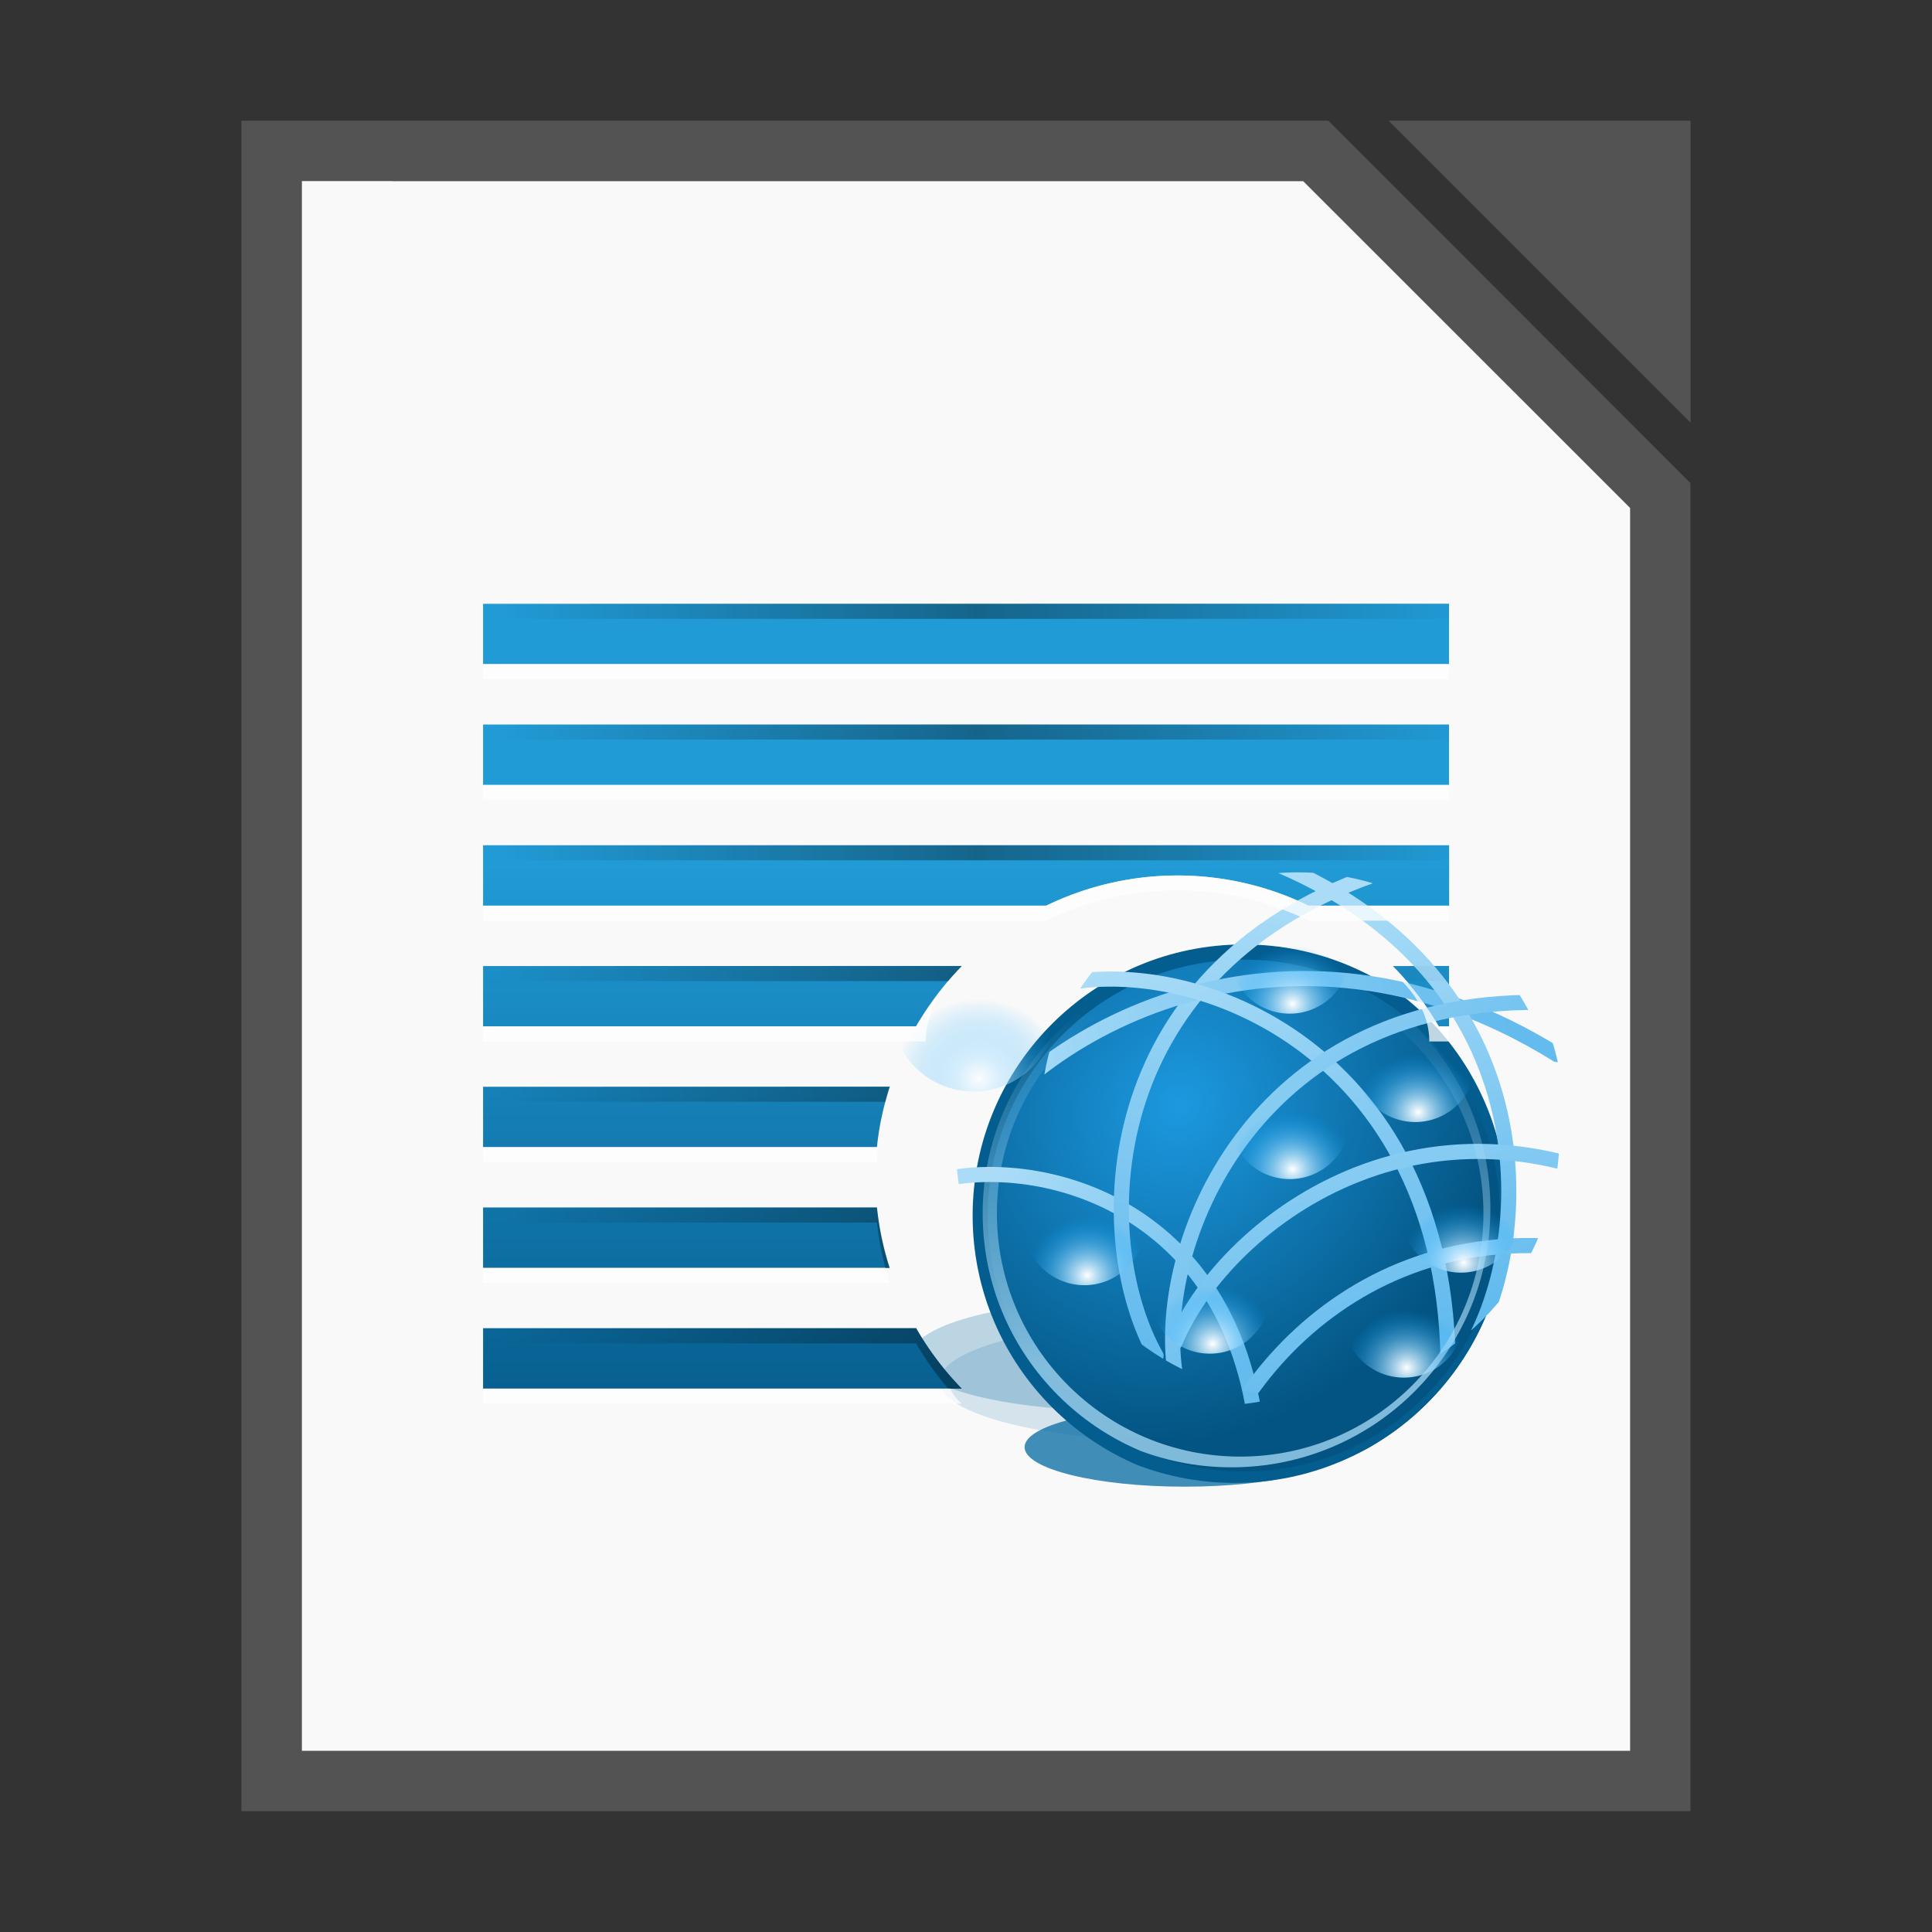 <svg xmlns="http://www.w3.org/2000/svg" xmlns:xlink="http://www.w3.org/1999/xlink" width="64" height="64" viewBox="0 0 16.933 16.933"><rect x="0" y="0" width="16.933" height="16.933" fill="#333333" stroke="none"/><defs><linearGradient id="a"><stop offset="0" stop-color="#63bbee"/><stop offset="1" stop-color="#aadcf7"/></linearGradient><linearGradient id="c" x1="298" x2="298" y1="-1571.2" y2="-1497.6" gradientTransform="matrix(.066 0 0 .066 -1.883 98.011)" gradientUnits="userSpaceOnUse"><stop offset="0" stop-color="#219bd6"/><stop offset="1" stop-color="#065d8d"/></linearGradient><linearGradient xlink:href="#a" id="f" x1="3065.4" x2="3051.4" y1="-1071.3" y2="-1083" gradientUnits="userSpaceOnUse"/><linearGradient xlink:href="#a" id="h" x1="3054.2" x2="3059.7" y1="-1072.6" y2="-1099.4" gradientUnits="userSpaceOnUse"/><linearGradient xlink:href="#a" id="j" x1="3075.3" x2="3049.7" y1="-1093" y2="-1085.7" gradientTransform="matrix(1.143 .09 -.124 .997 -574.64 -278.42)" gradientUnits="userSpaceOnUse"/><linearGradient xlink:href="#a" id="l" x1="3075.1" x2="3066.4" y1="-1075" y2="-1098.3" gradientUnits="userSpaceOnUse"/><linearGradient xlink:href="#a" id="n" x1="3067.8" x2="3057.2" y1="-1071.5" y2="-1096.2" gradientUnits="userSpaceOnUse"/><linearGradient xlink:href="#a" id="p" x1="3069.7" x2="3059.9" y1="-1071.4" y2="-1092.9" gradientUnits="userSpaceOnUse"/><linearGradient xlink:href="#a" id="r" x1="3070.9" x2="3058.1" y1="-1072.2" y2="-1096" gradientTransform="rotate(14.05 3063.1 -1065.4)" gradientUnits="userSpaceOnUse"/><linearGradient xlink:href="#a" id="t" x1="3070.9" x2="3058.1" y1="-1072.2" y2="-1096" gradientTransform="rotate(-16.426 3055.5 -1076.5)" gradientUnits="userSpaceOnUse"/><linearGradient id="w" x1="292.56" x2="453.42" y1="571.22" y2="571.22" gradientTransform="matrix(.053 0 0 .132 -1.054 -83.201)" gradientUnits="userSpaceOnUse"><stop offset="0" stop-opacity="0"/><stop offset=".493"/><stop offset="1" stop-opacity="0"/></linearGradient><linearGradient id="x" x1="1184.7" x2="1184.7" y1="685.55" y2="662.02" gradientUnits="userSpaceOnUse"><stop offset="0" stop-color="#aadcf7"/><stop offset="1" stop-color="#aadcf7" stop-opacity="0"/></linearGradient><clipPath id="b"><circle cx="1184.5" cy="675.5" r="16.5" fill="#1c99e0" color="#000" opacity=".228" transform="translate(-40.845 -23.293) scale(1.034)"/></clipPath><clipPath id="e"><circle cx="1184.5" cy="675.5" r="16.5" fill="#1c99e0" color="#000" opacity=".228" transform="translate(1987.2 -1698.7) scale(.909)"/></clipPath><clipPath id="g"><circle cx="1184.5" cy="675.5" r="16.5" fill="#1c99e0" color="#000" opacity=".228" transform="translate(1987.2 -1698.7) scale(.909)"/></clipPath><clipPath id="i"><circle cx="1184.5" cy="675.5" r="16.5" fill="#1c99e0" color="#000" opacity=".228" transform="translate(1987.2 -1698.7) scale(.909)"/></clipPath><clipPath id="k"><circle cx="1184.5" cy="675.5" r="16.5" fill="#1c99e0" color="#000" opacity=".228" transform="translate(1987.2 -1698.7) scale(.909)"/></clipPath><clipPath id="m"><circle cx="1184.5" cy="675.5" r="16.5" fill="#1c99e0" color="#000" opacity=".228" transform="translate(1987.2 -1698.7) scale(.909)"/></clipPath><clipPath id="o"><circle cx="1184.5" cy="675.5" r="16.5" fill="#1c99e0" color="#000" opacity=".228" transform="translate(1987.2 -1698.7) scale(.909)"/></clipPath><clipPath id="q"><circle cx="1184.5" cy="675.5" r="16.5" fill="#1c99e0" color="#000" opacity=".228" transform="translate(1987.2 -1698.7) scale(.909)"/></clipPath><clipPath id="s"><circle cx="1184.5" cy="675.5" r="16.5" fill="#1c99e0" color="#000" opacity=".228" transform="translate(1987.2 -1698.7) scale(.909)"/></clipPath><clipPath id="u"><circle cx="1184.5" cy="675.5" r="16.5" fill="#1c99e0" color="#000" opacity=".228" transform="translate(2815.7 454.15) scale(.308)"/></clipPath><radialGradient id="d" cx="1181" cy="672.73" r="16.5" gradientTransform="matrix(.979 .698 -.771 1.082 542.96 -883.64)" gradientUnits="userSpaceOnUse"><stop offset="0" stop-color="#1c99e0"/><stop offset="1" stop-color="#035482"/></radialGradient><radialGradient id="v" cx="3180.9" cy="660.77" r="1.5" gradientTransform="matrix(0 .963 -1.024 0 3857.7 -2401.2)" gradientUnits="userSpaceOnUse"><stop offset="0" stop-color="#fff"/><stop offset="1" stop-color="#00a0fc" stop-opacity="0"/></radialGradient></defs><path fill="#f9f9f9" fill-rule="evenodd" d="M3.44 1.323H2.38V15.61h12.171V4.498l-2.91-3.175z" style="paint-order:stroke fill markers"/><path fill="#535353" d="M3.44 1.058H2.116v14.816H14.816V4.234l-3.174-3.176zm0 .53h7.982l2.865 2.864v10.893H2.646V1.587h.793z" color="#000" style="font-feature-settings:normal;font-variant-alternates:normal;font-variant-caps:normal;font-variant-ligatures:normal;font-variant-numeric:normal;font-variant-position:normal;isolation:auto;mix-blend-mode:normal;paint-order:fill markers stroke;shape-padding:0;text-decoration-color:#000;text-decoration-line:none;text-decoration-style:solid;text-indent:0;text-orientation:mixed;text-transform:none;white-space:normal"/><path fill="#535353" fill-rule="evenodd" d="m12.171 1.058 2.646 2.646V1.058z" style="paint-order:stroke fill markers"/><g transform="translate(-10.089 13.22)"><circle cx="1184.5" cy="675.5" r="16.5" fill="#0369a3" clip-path="url(#b)" opacity=".15" transform="matrix(.128 0 0 .032 -131.18 -22.73)"/><circle cx="1184.5" cy="675.5" r="16.5" fill="#0369a3" clip-path="url(#b)" opacity=".25" transform="matrix(.106 0 0 .029 -105.73 -20.927)"/><path fill="url(#c)" d="M14.323-7.928v.529h8.466v-.53zm0 1.058v.53h8.466v-.53zm0 1.058v.53h4.936a2.628 2.628 0 0 1 2.299 0h1.232v-.53zm0 1.059v.529h3.795a2.66 2.66 0 0 1 .401-.53zm7.974 0c.155.157.29.336.402.529h.09v-.53zm-7.974 1.058v.529h3.452c.018-.183.058-.36.112-.53zm0 1.058v.53h3.563a2.636 2.636 0 0 1-.111-.53zm0 1.058v.53h4.196a2.66 2.66 0 0 1-.4-.53z"/><circle cx="1184.5" cy="675.5" r="16.5" fill="#0369a3" clip-path="url(#b)" opacity=".75" transform="matrix(.085 0 0 .021 -80.211 -14.722)"/><circle cx="1184.5" cy="675.5" r="16.5" fill="url(#d)" stroke="#035d8f" stroke-width=".948" clip-path="url(#b)" transform="translate(-144.84 -97.136) scale(.14)"/><g fill="none" stroke-linecap="round"><path stroke="url(#f)" stroke-width=".877" d="M3066.2-1069.3c-2.05-12.755-13.592-15.132-19.22-13.189" clip-path="url(#e)" transform="matrix(.151 0 0 .151 -441.917 160.62)"/><g stroke-width=".867"><path stroke="url(#h)" d="M3068.2-1099.5c-15.829 5.575-16.196 20.815-12.408 27.526" clip-path="url(#g)" transform="matrix(.153 0 0 .153 -447.315 162.675)"/><path stroke="url(#j)" d="M3078.5-1088.4c-15.558-9.69-30.26-1.165-34.174 5.811" clip-path="url(#i)" transform="matrix(.153 0 0 .153 -447.275 162.548)"/><path stroke="url(#l)" d="M3062.8-1100.1c15.444 6.567 14.844 21.799 10.639 28.257" clip-path="url(#k)" transform="matrix(.153 0 0 .153 -447.315 162.675)"/><path stroke="url(#n)" d="M3072.4-1068.2c1.647-20.24-13.394-26.745-21.817-25.116" clip-path="url(#m)" transform="matrix(.153 0 0 .153 -447.315 162.675)"/><path stroke="url(#p)" d="M3085-1076.9c-15.878-5.435-25.61 6.297-26.798 13.911" clip-path="url(#o)" transform="matrix(.153 0 0 .153 -447.315 162.675)"/><path stroke="url(#r)" d="M3086.2-1079.9c-14.139-9.04-26.373.053-29.33 7.17" clip-path="url(#q)" transform="matrix(.153 0 0 .153 -447.315 162.675)"/><path stroke="url(#t)" d="M3078.5-1092.2c-16.771-.62-22.702 13.422-21.641 21.055" clip-path="url(#s)" transform="matrix(.153 0 0 .153 -447.315 162.675)"/></g></g><circle cx="3181" cy="660.75" r="1.5" fill="url(#v)" clip-path="url(#u)" opacity=".75" transform="translate(-1517.8 -323.52) scale(.483)"/><path fill="url(#w)" d="M14.323-7.928v.132h8.466v-.132zm0 1.058v.132h8.466v-.132zm0 1.058v.132h8.466v-.132zm0 1.059v.132h4.076c.039-.045.079-.09.12-.132zm7.974 0c.042.042.082.087.12.132h.372v-.132zm-7.974 1.058v.132h3.526c.012-.044.024-.089.038-.132zm0 1.058v.132h3.452c.013.136.04.268.074.397h.038a2.635 2.635 0 0 1-.112-.529zm0 1.058v.133h3.795c.082.14.176.273.281.397h.12a2.659 2.659 0 0 1-.401-.53z" opacity=".35"/><path fill="#fff" d="M14.323-7.4v.133h8.466V-7.4zm0 1.059v.132h8.466v-.132zm6.085.794c-.412 0-.8.096-1.149.264h-4.936v.132h4.936a2.628 2.628 0 0 1 2.299 0h1.232v-.132h-1.232a2.628 2.628 0 0 0-1.15-.264zm1.968.926c.155.158.24.336.24.529h.174v-.133h-.091a2.68 2.68 0 0 0-.282-.396zm-4.072.124c-.066.087-.13.177-.186.272h-3.795v.133h3.878c0-.145.056-.28.103-.405zm-.525 1.302-.004.029h-3.452v.132h3.452a1.3 1.3 0 0 0 .004-.161zm-3.456 1.087v.132h3.563l-.037-.132zm0 1.058v.133h4.196a.419.419 0 0 1-.103-.133z" opacity=".75"/><path fill="url(#x)" d="M1184.5 658.53c-9.369 0-16.969 7.6-16.969 16.969s7.6 16.969 16.969 16.969 16.969-7.6 16.969-16.969-7.6-16.969-16.969-16.969zm0 .938c8.857 0 16.031 7.174 16.031 16.03s-7.175 16.031-16.031 16.031-16.031-7.174-16.031-16.03 7.175-16.032 16.031-16.032z" clip-path="url(#b)" opacity=".75" style="text-decoration-line:none;text-indent:0;text-transform:none" transform="translate(-136.58 -92.427) scale(.133)"/><g fill="url(#v)"><circle cx="3181" cy="660.75" r="1.5" clip-path="url(#u)" transform="translate(-1101.5 -238.11) scale(.353)"/><circle cx="3181" cy="660.75" r="1.5" clip-path="url(#u)" transform="translate(-1100.4 -237.16) scale(.353)"/><circle cx="3181" cy="660.75" r="1.5" clip-path="url(#u)" transform="translate(-1101.5 -236.66) scale(.353)"/><circle cx="3181" cy="660.75" r="1.5" clip-path="url(#u)" transform="translate(-1100 -235.84) scale(.353)"/><circle cx="3181" cy="660.75" r="1.5" clip-path="url(#u)" transform="translate(-1103.3 -235.73) scale(.353)"/><circle cx="3181" cy="660.75" r="1.5" clip-path="url(#u)" transform="translate(-1102.2 -235.13) scale(.353)"/><circle cx="3181" cy="660.75" r="1.5" clip-path="url(#u)" transform="translate(-1100.5 -234.92) scale(.353)"/></g></g></svg>